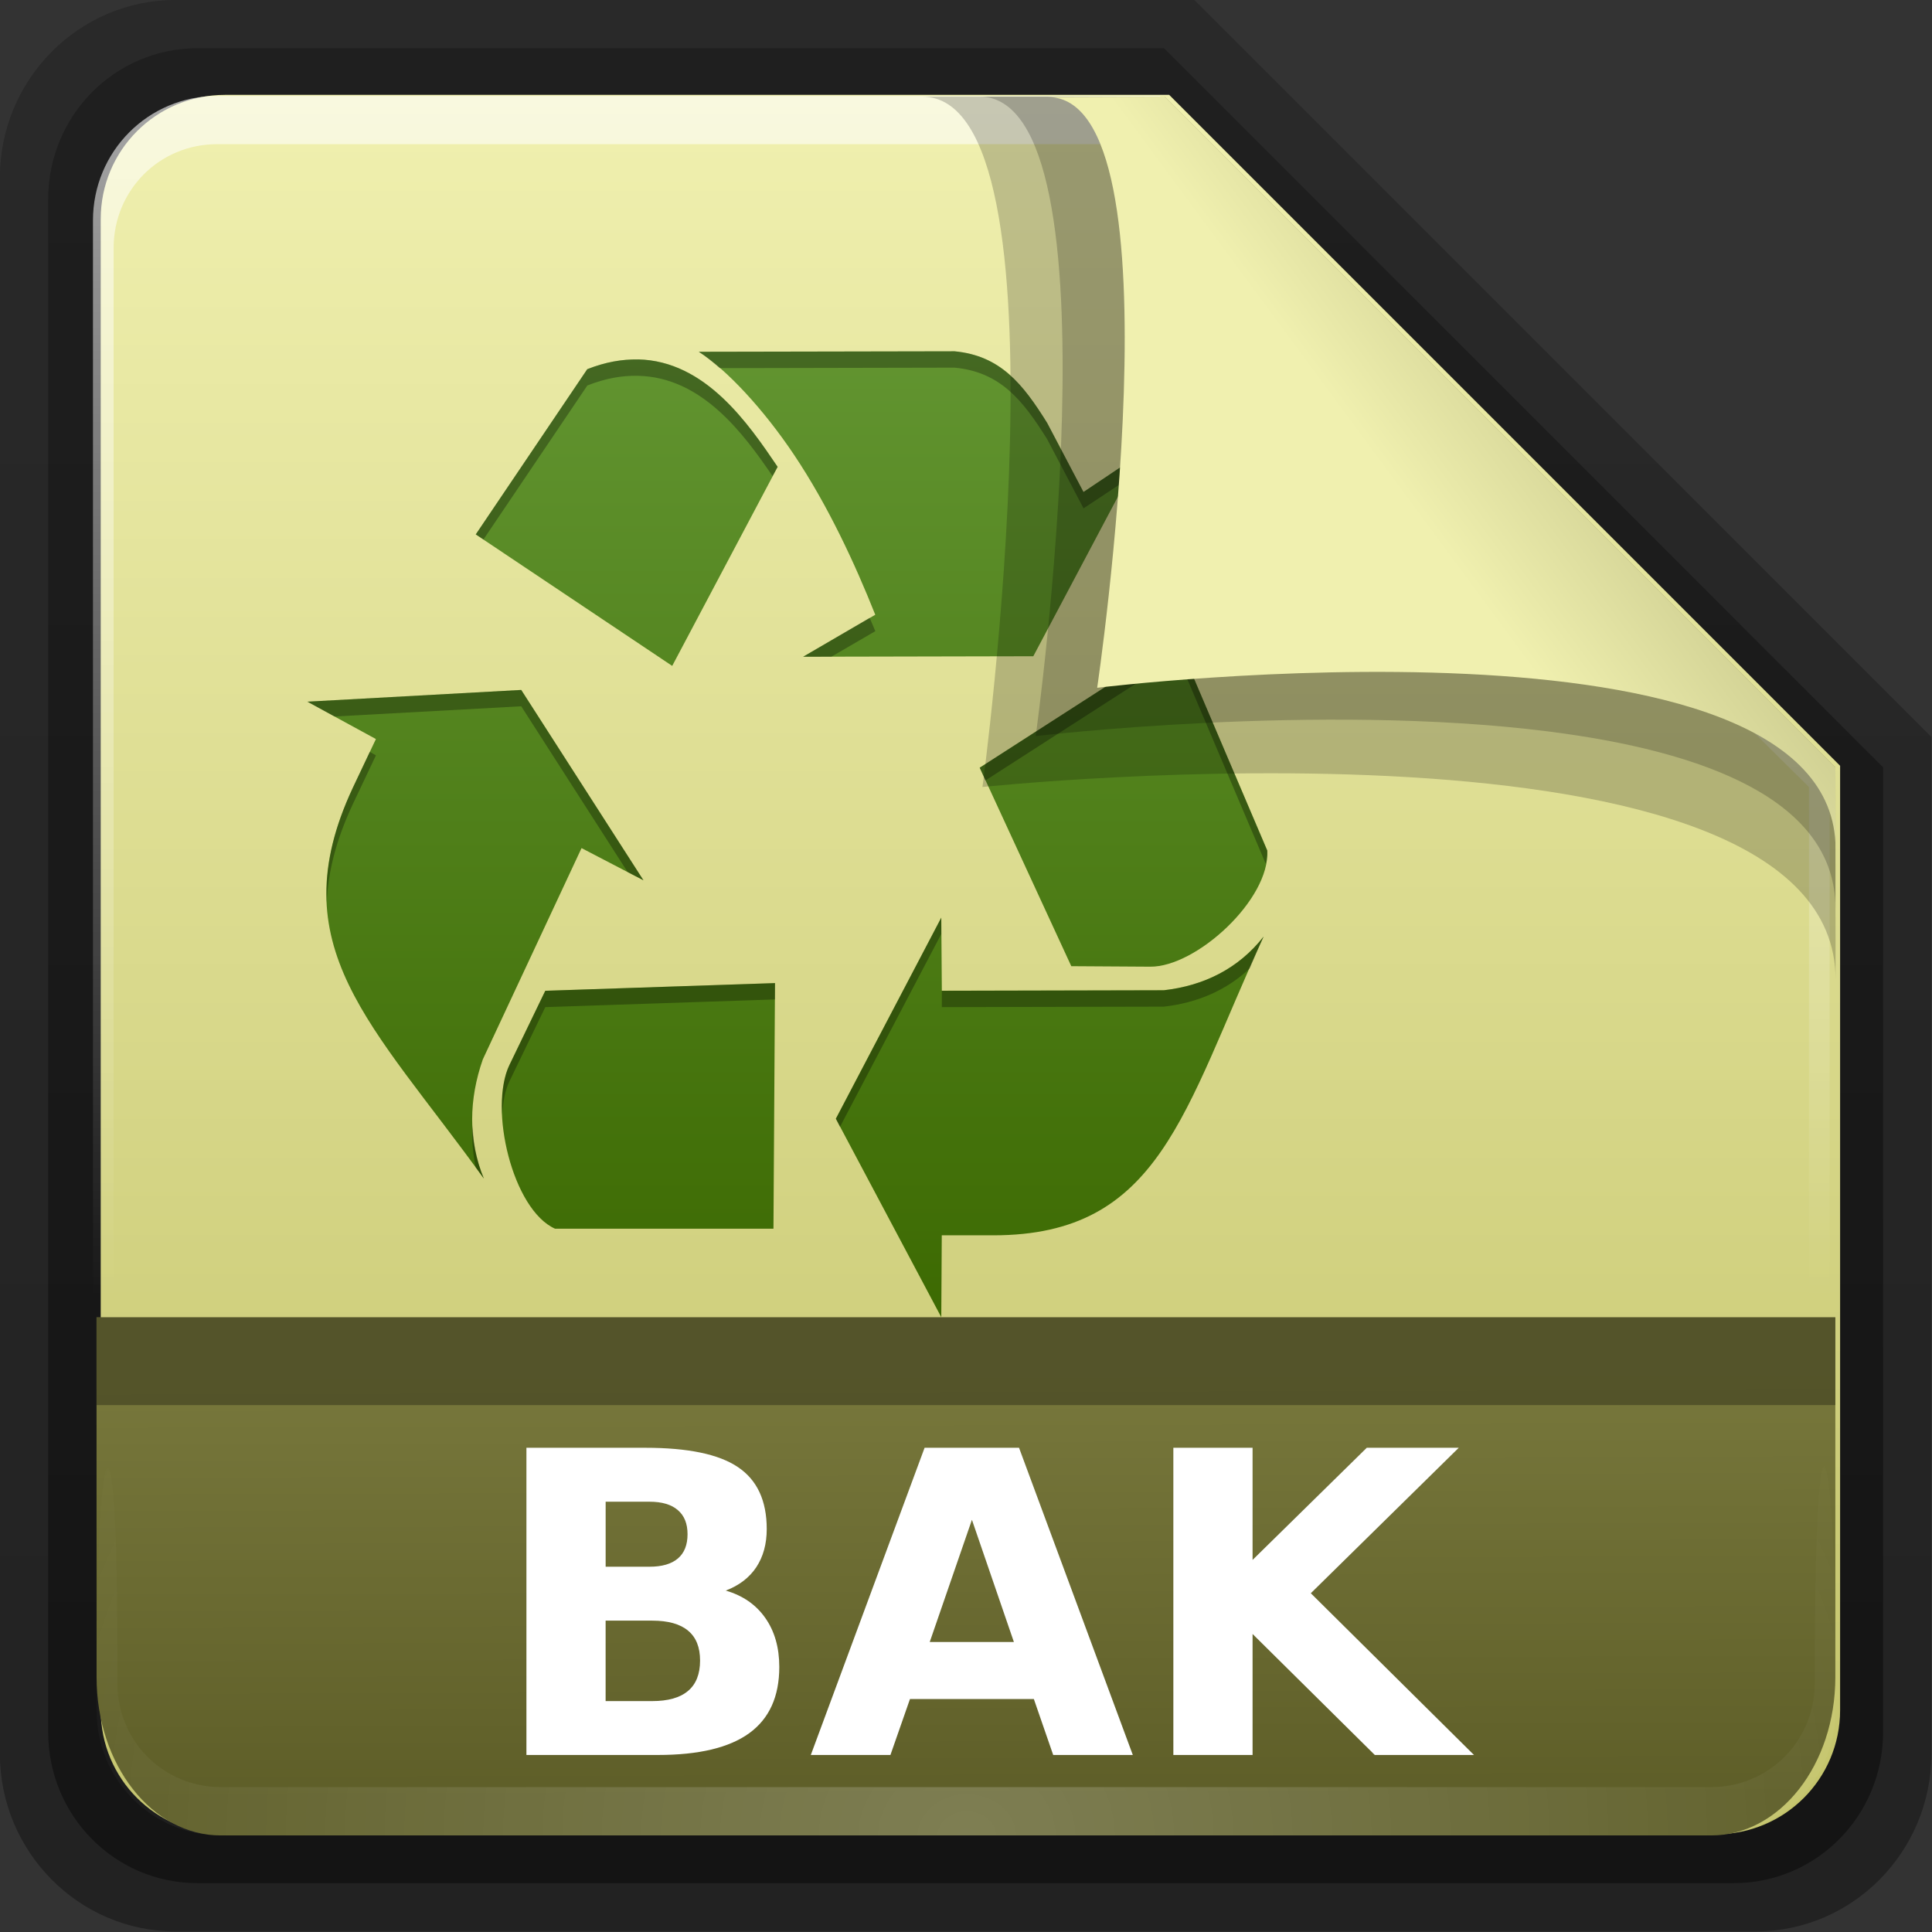 <svg height="22" width="22" xmlns="http://www.w3.org/2000/svg" xmlns:xlink="http://www.w3.org/1999/xlink"><rect width="100%" height="100%" fill="#333333" stroke="none"/><linearGradient id="a" gradientTransform="matrix(.907 0 0 .923 -6.501 16.209)" gradientUnits="userSpaceOnUse" x1="32.892" x2="36.358" y1="8.059" y2="5.457"><stop offset="0" stop-color="#f0f0af"/><stop offset="1" stop-color="#c8c88c"/></linearGradient><radialGradient id="b" cx="48" cy="90.172" gradientTransform="matrix(.39 0 0 .337 -1.849 15.922)" gradientUnits="userSpaceOnUse" r="42" xlink:href="#c"/><linearGradient id="c"><stop offset="0" stop-color="#fff"/><stop offset="1" stop-color="#fff" stop-opacity="0"/></linearGradient><linearGradient id="d" gradientTransform="matrix(0 -.429 .337 0 .694 48.862)" gradientUnits="userSpaceOnUse" x1="7.371" x2="23.766" y1="51.47" y2="51.433"><stop offset="0" stop-color="#5e5e28"/><stop offset="1" stop-color="#78783c"/></linearGradient><linearGradient id="e" gradientUnits="userSpaceOnUse" x1="248.077" x2="248.077" y1="-62.66" y2="-98.665"><stop offset="0" stop-color="#c3c36a"/><stop offset="1" stop-color="#f0f0af"/></linearGradient><linearGradient id="f" gradientTransform="matrix(.983 0 0 .987 136.152 17.146)" gradientUnits="userSpaceOnUse" x1="36.357" x2="36.357" xlink:href="#c" y1="6" y2="63.893"/><linearGradient id="g" gradientTransform="matrix(1.006 0 0 .994 100 0)" gradientUnits="userSpaceOnUse" x1="45.448" x2="45.448" y1="92.54" y2="7.017"><stop offset="0"/><stop offset="1" stop-opacity=".588"/></linearGradient><linearGradient id="h" gradientTransform="matrix(.909 0 0 -.909 8.945 90.568)" gradientUnits="userSpaceOnUse" x1="32.251" x2="32.251" xlink:href="#g" y1="6.132" y2="90.239"/><linearGradient id="i" gradientTransform="matrix(.884 0 0 -.884 10.163 89.362)" gradientUnits="userSpaceOnUse" x1="32.251" x2="32.251" xlink:href="#g" y1="6.132" y2="90.239"/><linearGradient id="j" gradientTransform="matrix(.2 0 0 .213 1.545 16.348)" gradientUnits="userSpaceOnUse" x1="62.136" x2="62.136" y1="103.957" y2="24.043"><stop offset="0" stop-color="#3b6800"/><stop offset="1" stop-color="#639632"/></linearGradient><g transform="matrix(.7 0 0 .7 -.8 -11.5)"><g transform="matrix(.402 0 0 .402 -4.291 13.271)"><path d="m20.618 86.012c-3.916 0-7.105-3.226-7.105-7.187v-63.785c0-3.961 3.189-7.187 7.105-7.187h41.23l29.824 29.824v41.148c0 3.961-3.189 7.187-7.105 7.187z" fill="url(#h)" opacity=".329"/><path d="m21.511 84.058h62.164c3.348 0 6.044-2.727 6.044-6.115v-39.038l-29.099-29.099h-39.109c-3.348 0-6.044 2.727-6.044 6.115v62.022c0 3.388 2.696 6.115 6.044 6.115z" fill="url(#i)" opacity=".412"/></g><path d="m232.648-98.66h19.543l13.886 13.886v19.543c0 1.425-1.147 2.571-2.571 2.571h-30.857c-1.425 0-2.571-1.147-2.571-2.571v-30.857c0-1.425 1.147-2.571 2.571-2.571z" fill="url(#e)" transform="matrix(.786 0 0 .786 -178.06 95.518)"/><path d="m147.953 23.071c-3.269 0-5.9 2.642-5.9 5.925v1.975 64.786c4.551 9.603 1.178 6.832.983.987v-64.467-1.975c0-2.747 2.181-4.937 4.917-4.937h1.967 40.91 1.967l30.879 30.58v1.975 38.824c-2.768 7.263.983 8.226.983-.987v-38.824-1.975l-31.862-31.886z" fill="url(#f)" opacity=".6" transform="matrix(.342 0 0 .342 -45.927 10.099)"/><path d="m16.672 22.143-4.162.008c.453.288 1.053.934 1.548 1.673.553.825.993 1.775 1.323 2.605l-1.174.683 3.745-.008 1.748-3.296-.932.624-.591-1.124c-.396-.634-.759-1.094-1.507-1.165zm-5.152.133c-.254-.005-.525.04-.824.158l-1.814 2.688 3.196 2.139 1.715-3.238c-.474-.699-1.171-1.725-2.272-1.748zm8.781 4.569-3.221 2.072 1.49 3.229 1.282.008c.749.009 1.953-1.094 1.906-1.889zm-10.679.807-3.479.191 1.115.608-.375.791c-1.209 2.584.32 3.844 2.131 6.359-.259-.624-.243-1.292-.017-1.939l1.606-3.437 1.007.524zm6.833 3.704-1.715 3.271 1.715 3.229.008-1.332h.841c2.713-.001 3.087-2.015 4.395-4.861-.41.525-.978.801-1.623.874l-3.612.008zm-2.705 1.065-3.737.125-.583 1.207c-.341.709.051 2.354.741 2.663h3.554z" fill="url(#j)"/><path d="m16.146 18.001c2.498 0 .979 11.23.979 11.23s13.878-1.47 13.878 3.131c0-1.121-.003-3.451-.003-3.451l-10.91-10.91z" fill-rule="evenodd" opacity=".2" stroke-width=".751"/><path d="m2.714 43.71c0 1.427.901 2.576 2.02 2.576h24.245c1.119 0 2.02-1.149 2.02-2.576v-5.853h-28.286z" fill="url(#d)"/><path d="m4.735 46.286c-1.119 0-2.02-.905-2.02-2.029v-.786c.014-4.111.337-4.199.337-.338v.676c0 .941.747 1.691 1.684 1.691h.673 22.898.673c.937 0 1.684-.75 1.684-1.691v-.676c.033-4.583.337-3.015.337.338v.786c-0 1.124-.901 2.029-2.02 2.029z" fill="url(#b)" opacity=".2"/><path d="m16.672 22.143-4.162.008c.106.068.222.163.341.266l3.82-.008c.747.071 1.11.531 1.507 1.165l.591 1.124.716-.474.216-.416-.932.624-.591-1.124c-.396-.634-.759-1.094-1.507-1.165zm-5.152.133c-.254-.005-.525.04-.824.158l-1.814 2.688.125.083 1.69-2.505c.299-.119.57-.164.824-.158 1.042.022 1.717.94 2.189 1.631l.083-.15c-.474-.699-1.171-1.725-2.272-1.748zm3.77 4.203-1.082.633h.458l.716-.416c-.028-.07-.062-.145-.092-.216zm5.011.366-3.221 2.072.092.208 3.13-2.014 1.432 3.371c.014-.075.029-.146.025-.216zm-10.679.807-3.479.191.441.241 3.038-.166 1.731 2.697.258.133zm-2.464 1.007-.275.583c-.328.702-.451 1.306-.424 1.864.019-.484.147-1.006.424-1.598l.375-.791zm9.297 2.697-1.715 3.271.067.133 1.648-3.138zm5.244.308c-.41.525-.978.801-1.623.874l-3.612.008v.266l3.612-.008c.533-.06 1.016-.261 1.398-.624.076-.172.142-.337.225-.516zm-7.949.757-3.737.125-.583 1.207c-.1.208-.132.495-.117.807.012-.206.046-.395.117-.541l.583-1.207 3.737-.125zm-4.919 2.306c-.016.232.003.463.05.691.046.063.087.119.133.183-.118-.285-.173-.577-.183-.874z" opacity=".3"/><path d="m17.075 18c2.362 0 .916 10.403.916 10.403s4.605-.548 8.336-.076c2.54.321 4.674 1.115 4.674 2.877 0-1.06-.001-2.294-.001-2.294l-10.91-10.91z" fill-rule="evenodd" opacity=".2" stroke-width=".71"/><path d="m18.189 18.007c2.225 0 .802 9.61.802 9.61s12.012-1.476 12.012 2.622c0-.998-.003-1.329-.003-1.329l-10.91-10.91z" fill="url(#a)" fill-rule="evenodd" stroke-width=".669"/><g fill="#fff" transform="matrix(.457 0 0 .457 -4.865 3.894)"><path d="m36.265 83.197q.667 0 1.011-.293.344-.293.344-.864 0-.564-.344-.857-.344-.3-1.011-.3h-1.56v2.314zm.095 4.783q.85 0 1.274-.359.432-.359.432-1.084 0-.71-.425-1.062-.425-.359-1.282-.359h-1.655v2.864zm2.622-3.933q.908.264 1.406.974.498.71.498 1.743 0 1.582-1.069 2.358-1.069.776-3.252.776h-4.68v-10.935h4.233q2.278 0 3.296.688 1.025.688 1.025 2.205 0 .798-.374 1.362-.374.557-1.084.828z"/><path d="m49.947 87.906h-4.409l-.696 1.992h-2.834l4.05-10.935h3.362l4.05 10.935h-2.834zm-3.706-2.029h2.996l-1.494-4.351z"/><path d="m54.913 78.963h2.82v3.992l4.065-3.992h3.274l-5.266 5.178 5.808 5.757h-3.53l-4.351-4.307v4.307h-2.82z"/></g></g><path d="m1.1 15h19.8v1h-19.8z" opacity=".3"/></svg>